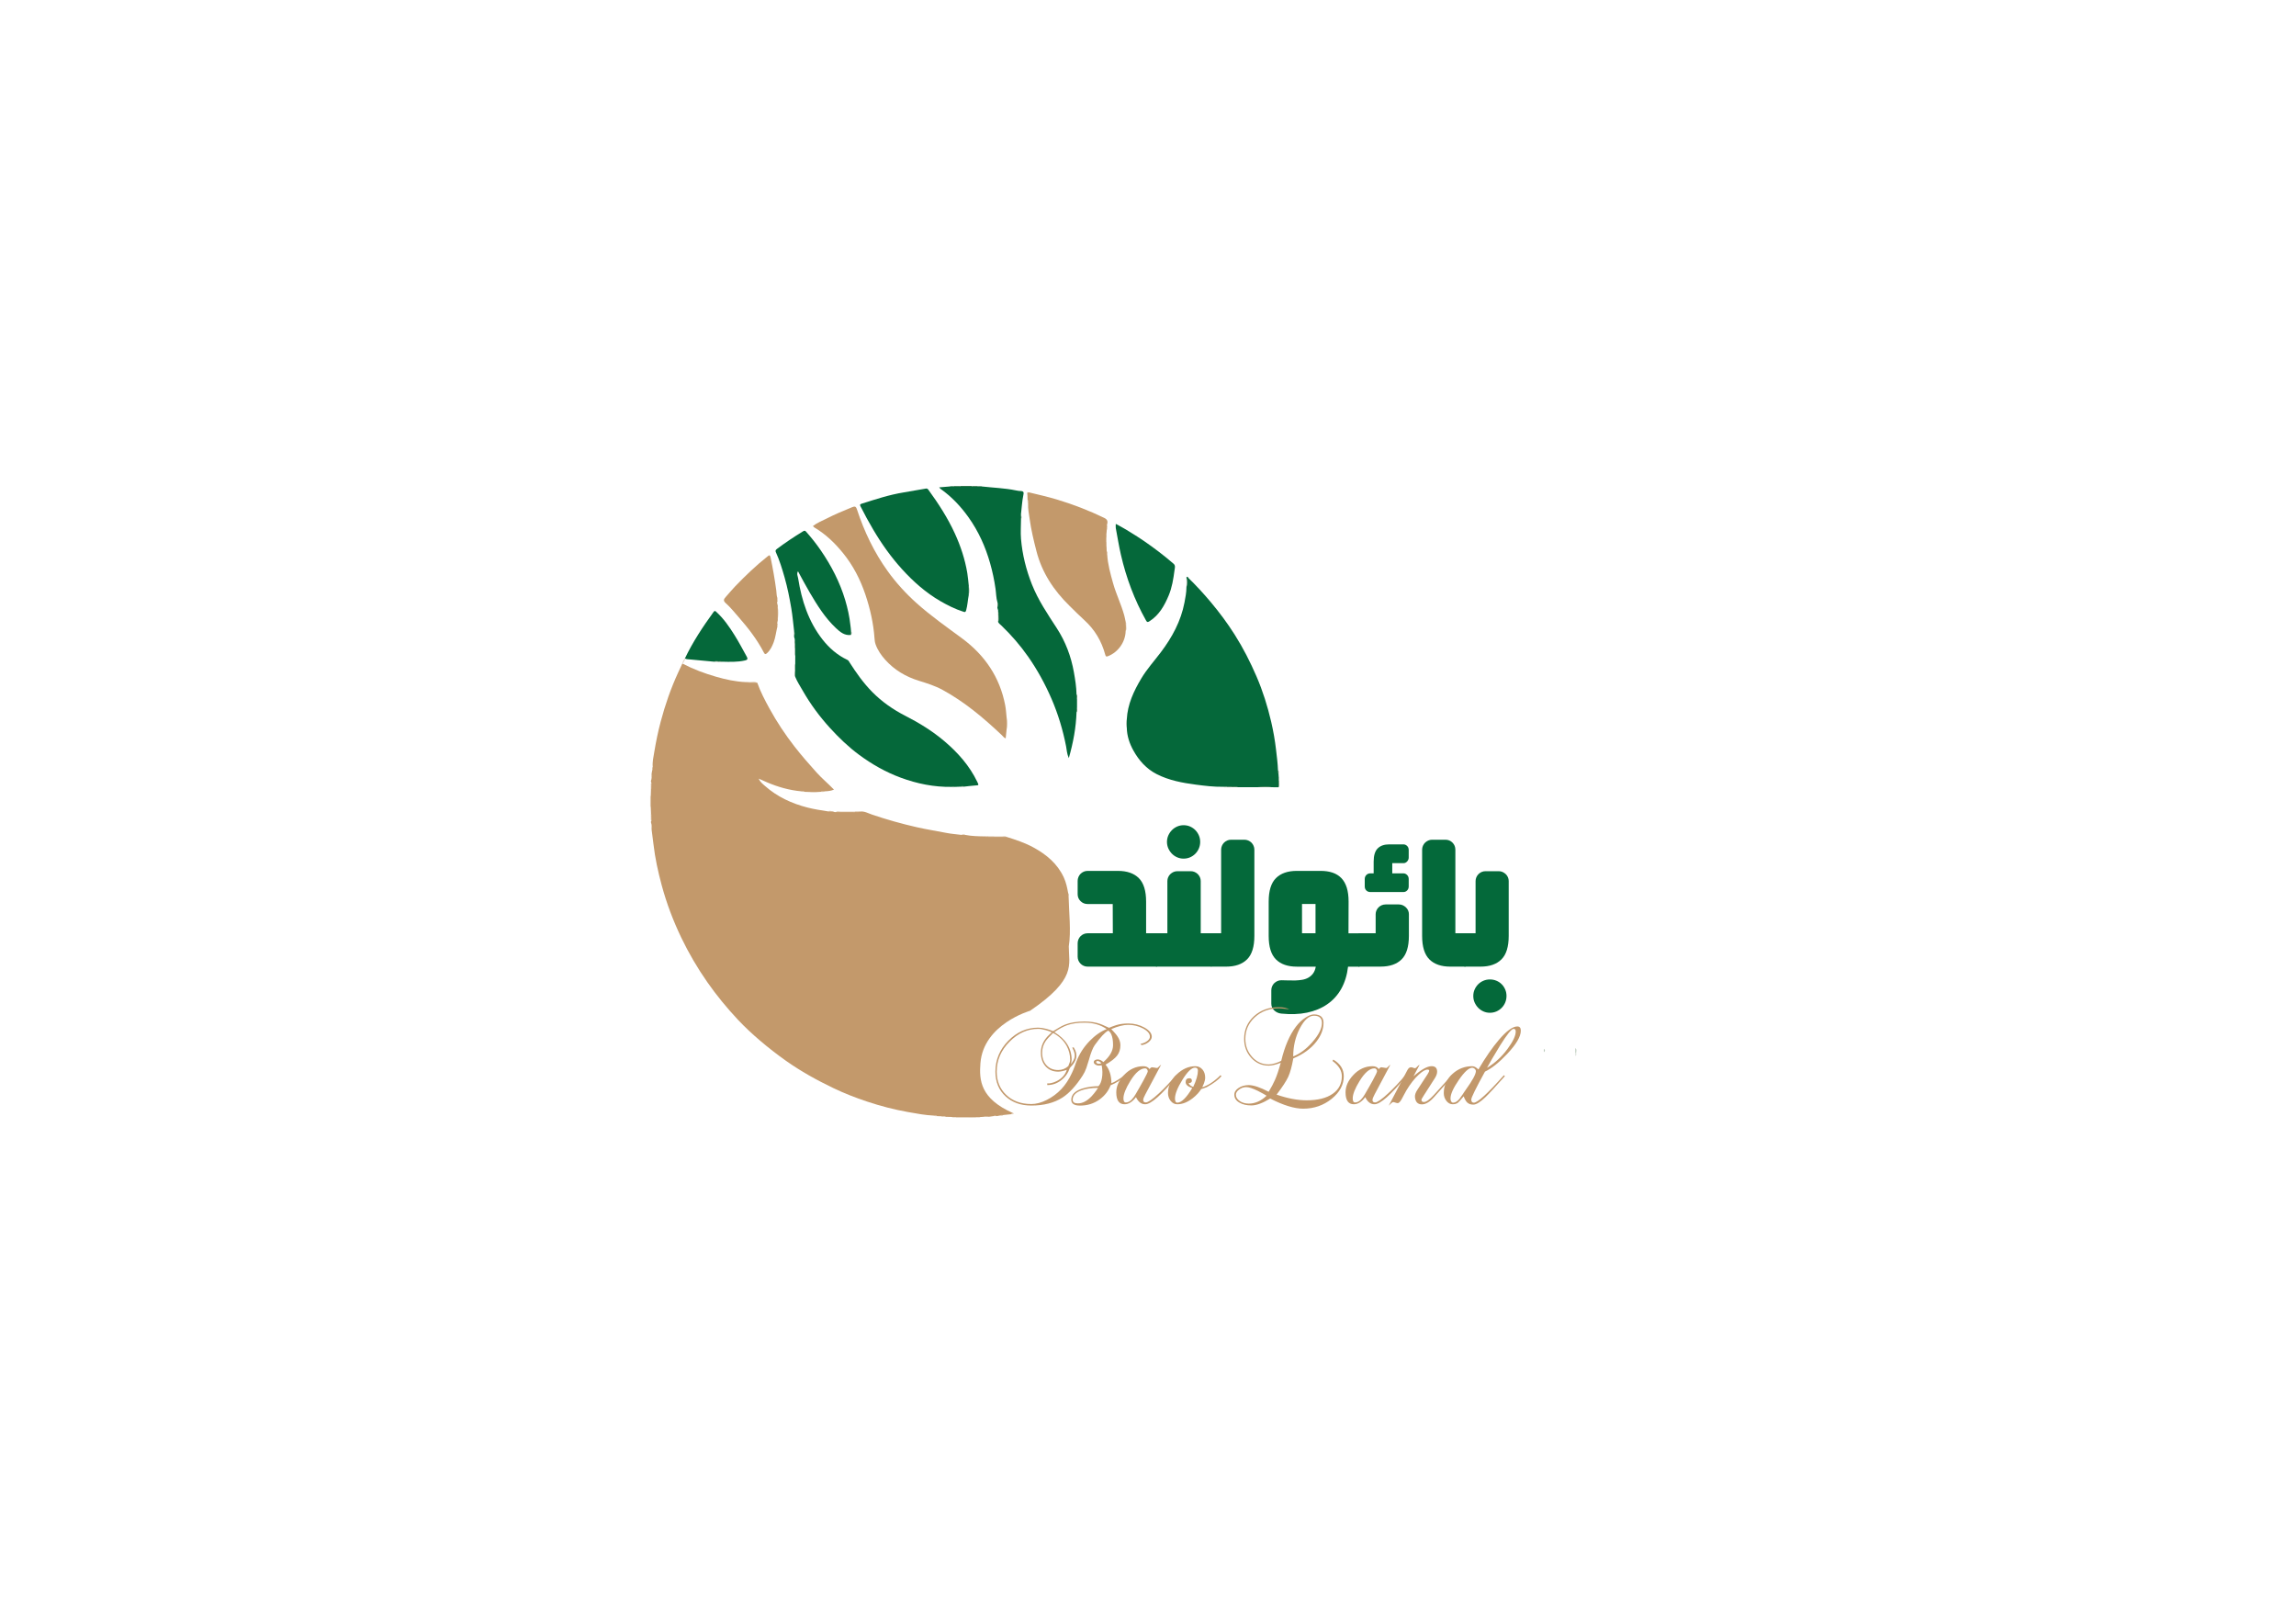 <?xml version="1.0" encoding="utf-8"?>
<!-- Generator: Adobe Illustrator 27.1.1, SVG Export Plug-In . SVG Version: 6.00 Build 0)  -->
<svg version="1.1" id="Layer_1" xmlns="http://www.w3.org/2000/svg" xmlns:xlink="http://www.w3.org/1999/xlink" x="0px" y="0px"
	 viewBox="0 0 841.89 595.28" style="enable-background:new 0 0 841.89 595.28;" xml:space="preserve">
<style type="text/css">
	.st0{fill:#52815C;}
	.st1{fill:#ECE0D1;}
	.st2{fill:#84A085;}
	.st3{fill:#839F84;}
	.st4{fill:#BFCABC;}
	.st5{fill:#B8C5B5;}
	.st6{fill:#C3996B;}
	.st7{fill:#05683A;}
	.st8{fill:#DDC6AA;}
	.st9{fill:#EADCCB;}
	.st10{fill:#50805A;}
	.st11{fill:#ECDFD1;}
	.st12{fill:#B9C6B7;}
	.st13{fill:#BBC7B8;}
	.st14{fill:#DCC3A6;}
	.st15{fill:#BAC7B8;}
	.st16{fill:#ECDFD0;}
	.st17{fill:#BCC8BA;}
	.st18{fill:#E3D4C5;}
	.st19{fill:#85A186;}
	.st20{fill:#51815B;}
	.st21{fill:#D1B08A;}
	.st22{fill:#DDC5A9;}
	.st23{fill:#D2B18C;}
	.st24{fill:#D5B896;}
	.st25{fill:#D6B997;}
	.st26{fill:#E5D3BE;}
	.st27{fill:#53825C;}
	.st28{fill:#E9D9C8;}
	.st29{fill:#819E82;}
	.st30{fill:#7F9D81;}
	.st31{fill:#6B906F;}
	.st32{fill:#D1AF89;}
	.st33{fill:#EBDDCD;}
	.st34{fill:#86A287;}
	.st35{fill:#EDE1D2;}
	.st36{fill:#CFAD86;}
	.st37{fill:#DEC7AC;}
	.st38{fill:#D7BA99;}
	.st39{fill:#E4D2BC;}
	.st40{fill:#4F8059;}
	.st41{fill:#E5D2BD;}
	.st42{fill:#E7D7C4;}
	.st43{fill:#BDC9BA;}
	.st44{fill:#E6D4C0;}
	.st45{fill:#E1CBB3;}
	.st46{fill:#D8BD9D;}
	.st47{fill:#CFAC85;}
	.st48{fill:#D8BC9C;}
	.st49{fill:#D9BE9E;}
	.st50{fill:#56835F;}
	.st51{fill:#BFCBBD;}
	.st52{fill:#E5D4BF;}
	.st53{fill:#E2CEB7;}
	.st54{fill:#4C7E57;}
	.st55{fill:#DFC8AE;}
	.st56{fill:#D6BA99;}
	.st57{fill:#E3D0B9;}
	.st58{fill:#C0CBBD;}
	.st59{fill:#04693A;}
	.st60{fill:#C2986B;}
</style>
<g>
	<path class="st0" d="M352.06,178.14c1.44,0,2.88,0,4.32,0c0.07,0.15,0.04,0.28-0.1,0.37c-1.37,0.34-2.74,0.34-4.11,0
		C352.02,178.42,351.99,178.3,352.06,178.14z"/>
	<path class="st1" d="M238.39,291.76c0.07-0.01,0.14-0.01,0.21-0.01c0.63,1.37,0.66,2.73-0.01,4.1l-0.1,0l-0.1-0.02
		C238.39,294.48,238.39,293.12,238.39,291.76z"/>
	<path class="st2" d="M352.06,178.14c0.01,0.08,0.01,0.15-0.01,0.23c-0.65,0.51-1.34,0.41-2.05,0.14c-0.14-0.1-0.17-0.22-0.09-0.37
		C350.62,178.14,351.34,178.14,352.06,178.14z"/>
	<path class="st3" d="M356.4,178.35c-0.01-0.07-0.02-0.14-0.02-0.21c0.72,0,1.44,0,2.16,0c0.07,0.15,0.04,0.27-0.1,0.37
		C357.73,178.77,357.04,178.88,356.4,178.35z"/>
	<path class="st4" d="M349.9,178.14c0,0.07,0,0.14-0.02,0.21c-0.48,0.43-0.95,0.43-1.43,0c0.02-0.07,0.03-0.14,0.01-0.21
		C348.94,178.14,349.42,178.14,349.9,178.14z"/>
	<path class="st5" d="M358.55,178.34c0-0.07-0.01-0.13-0.02-0.2c0.48,0,0.96,0,1.44,0c0.01,0.07,0.02,0.13,0.02,0.2
		C359.51,178.78,359.03,178.78,358.55,178.34z"/>
	<path class="st6" d="M371.42,408.06c0.08,0.63-0.55,0.12-0.67,0.43c-0.94,0.1-1.89,0.19-2.83,0.29c-0.39,0.2-0.85-0.05-1.23,0.18
		c-0.39,0.07-0.79,0.14-1.18,0.22c-0.41-0.12-0.81-0.13-1.22,0.01c-0.55,0.08-1.11,0.15-1.66,0.23c-0.65-0.11-1.29-0.14-1.93,0.02
		c-0.4,0.02-0.79,0.04-1.19,0.07c-0.58,0.16-1.18,0.04-1.77,0.07c-2.34,0-4.67,0-7.01,0c-0.59-0.04-1.19,0.09-1.78-0.09
		c-0.71-0.02-1.43-0.03-2.14-0.05c-0.54-0.27-1.16,0.05-1.7-0.2c-0.47-0.01-0.94-0.03-1.41-0.04c-0.38-0.24-0.84,0.03-1.22-0.2
		c-3.2-0.14-6.34-0.74-9.49-1.3c-5.15-0.91-10.21-2.23-15.17-3.89c-4.18-1.39-8.29-3-12.27-4.91c-6.04-2.9-11.89-6.13-17.37-10.01
		c-3.32-2.35-6.52-4.84-9.62-7.49c-2.79-2.39-5.47-4.88-7.98-7.55c-4.07-4.34-7.84-8.93-11.25-13.81
		c-3.61-5.17-6.78-10.59-9.51-16.26c-2.98-6.2-5.41-12.62-7.2-19.26c-1.33-4.94-2.43-9.94-3.01-15.03c-0.2-1.75-0.44-3.5-0.67-5.26
		c0.11-0.57,0.15-1.13-0.02-1.69c0.06-0.55-0.53-1.09-0.05-1.66c-0.18-0.37-0.06-0.76-0.09-1.14c-0.04-0.5,0.08-1.01-0.08-1.51
		c-0.03-0.79-0.06-1.59-0.09-2.38c0-1.37,0.01-2.73,0.01-4.1c0.02-0.72,0.05-1.43,0.07-2.15c0.16-0.5,0.04-1.01,0.08-1.51
		c0.03-0.38-0.08-0.77,0.09-1.14c-0.48-0.57,0.11-1.1,0.05-1.66c0.17-0.56,0.13-1.13,0.02-1.7c0.07-0.39,0.15-0.79,0.22-1.18
		c0.23-0.38-0.04-0.84,0.19-1.22c-0.17-1.86,0.26-3.67,0.56-5.47c0.62-3.75,1.38-7.48,2.36-11.16c1.64-6.18,3.72-12.19,6.4-18
		c0.5-1.08,1-2.15,1.5-3.23c0.08-0.12,0.15-0.12,0.22,0.01c3.88,2.02,7.96,3.54,12.15,4.75c3.55,1.02,7.16,1.82,10.88,1.98
		c0.45,0.19,0.92,0.05,1.39,0.09c0.96,0.09,1.94-0.19,2.88,0.16c1.17,3.3,2.8,6.4,4.47,9.45c2.68,4.88,5.76,9.52,9.18,13.92
		c2.58,3.31,5.34,6.46,8.15,9.58c1.95,2.16,4.19,4,6.32,6.22c-1.14,0.48-2.24,0.57-3.34,0.62c-0.47,0.21-1-0.06-1.48,0.18
		c-0.4,0.02-0.79,0.04-1.19,0.07c-0.96,0.13-1.92,0.13-2.88,0c-0.63-0.02-1.27-0.04-1.9-0.06c-0.38-0.24-0.84,0.02-1.22-0.19
		c-4.34-0.4-8.49-1.57-12.49-3.28c-0.97-0.41-1.93-0.85-3.1-1.37c0.54,1.26,1.48,1.95,2.29,2.67c4.51,3.99,9.82,6.45,15.62,7.93
		c2.47,0.63,4.99,1.01,7.5,1.4c0.49-0.11,0.97-0.13,1.46,0.01c0.5-0.07,0.9,0.4,1.41,0.24c0.5-0.17,1.02-0.05,1.52-0.09
		c1.76,0,3.52,0,5.28,0c0.7-0.05,1.4,0.1,2.09-0.09c1.58-0.21,2.91,0.6,4.31,1.08c5.42,1.85,10.92,3.39,16.5,4.66
		c3.6,0.82,7.24,1.37,10.86,2.09c1.81,0.36,3.66,0.48,5.49,0.72c0.49-0.1,0.97-0.14,1.46,0.02c2.3,0.44,4.62,0.49,6.95,0.53
		c0.51,0.19,1.05,0.05,1.57,0.09c0.69,0,1.38,0,2.08,0c1,0,2.01,0,3.01,0c0.5,0.05,1.01-0.1,1.5,0.1c3.38,1.06,6.75,2.17,9.87,3.88
		c4.74,2.59,8.76,5.93,11.09,10.96c0.85,1.84,1.26,3.79,1.61,5.76c0.21,0.48-0.05,1,0.17,1.48c0.1,5.09,0.95,12.59,0.06,18.04
		c-0.01,6.75,2.97,11.94-14.2,23.62c0,0-17.08,4.88-18.2,19.21C359,396.06,359.49,402.77,371.42,408.06"/>
	<path class="st7" d="M468.82,288.62c-0.79,0-1.58-0.01-2.37-0.01c-1.76-0.14-3.52-0.12-5.28-0.01c-2.4,0-4.79,0-7.19,0.01
		c-0.8-0.18-1.62-0.03-2.43-0.08c-0.55,0-1.1,0-1.65,0c-0.48-0.04-0.97,0.08-1.45-0.08c-3.32,0.05-6.62-0.35-9.9-0.78
		c-4.97-0.65-9.9-1.56-14.41-3.86c-3.76-1.92-6.5-4.96-8.54-8.64c-1.44-2.59-2.36-5.33-2.43-8.32c-0.13-1.05-0.13-2.09,0-3.14
		c0.28-5.51,2.54-10.32,5.3-14.95c2.05-3.45,4.75-6.41,7.15-9.59c4.14-5.47,7.39-11.42,8.7-18.27c0.35-1.85,0.71-3.69,0.72-5.57
		c0.17-1.22,0.17-2.43,0-3.65c0.45-0.57,0.61,0.09,0.76,0.25c2.85,2.76,5.52,5.68,8.08,8.72c3.21,3.82,6.18,7.8,8.84,12
		c3.1,4.89,5.72,10.03,8.02,15.36c2.31,5.36,4.04,10.89,5.36,16.55c0.79,3.4,1.4,6.85,1.8,10.34c0.29,2.5,0.62,4.99,0.71,7.5
		c0.23,0.38-0.03,0.84,0.19,1.23c0.03,0.39,0.05,0.79,0.08,1.18c0.14,0.49,0.04,0.99,0.07,1.49
		C468.88,287.06,469.13,287.86,468.82,288.62z"/>
	<path class="st7" d="M291.59,243.33c0-0.95,0.01-1.91,0.01-2.86c-0.2-0.92-0.04-1.85-0.09-2.77c0-0.55,0-1.09,0-1.64
		c-0.04-0.45,0.09-0.91-0.09-1.35c0.12-0.58-0.4-1.07-0.22-1.66c0.11-0.57,0.14-1.13-0.02-1.7c-0.33-2.75-0.56-5.53-1.02-8.26
		c-0.65-3.82-1.4-7.62-2.46-11.35c-0.89-3.13-1.83-6.24-3.18-9.22c-0.21-0.46-0.27-0.81,0.35-1.27c3.09-2.31,6.28-4.44,9.56-6.45
		c0.57-0.35,0.79-0.28,1.15,0.13c1.93,2.17,3.74,4.45,5.38,6.84c3.87,5.64,6.99,11.65,8.96,18.24c0.89,2.99,1.56,6.01,1.89,9.12
		c0.08,0.74,0.22,1.47,0.24,2.22c0.12,0.48,0.19,0.96-0.05,1.43c-2.38,0.3-4.01-1.13-5.54-2.57c-3.95-3.73-6.79-8.3-9.52-12.93
		c-1.5-2.53-2.86-5.15-4.34-7.84c-0.57,0.94-0.06,1.8,0.05,2.55c1.29,8.15,3.78,15.87,8.95,22.47c2.47,3.15,5.46,5.74,9.13,7.47
		c0.42,0.2,0.59,0.6,0.8,0.94c2.46,3.85,5.09,7.57,8.31,10.83c3.55,3.59,7.64,6.44,12.12,8.73c5.11,2.61,9.95,5.59,14.34,9.31
		c4.96,4.22,9.2,8.98,12.04,14.9c0.62,1.28,0.61,1.24-0.77,1.33c-1.36,0.09-2.71,0.28-4.06,0.42c-0.4-0.12-0.81-0.13-1.21,0.01
		c-0.71,0.03-1.43,0.05-2.14,0.08c-0.4,0.13-0.81,0.13-1.21,0c-6.45,0.1-12.66-1.15-18.69-3.38c-5.5-2.04-10.53-4.89-15.25-8.38
		c-3.91-2.89-7.39-6.24-10.64-9.8c-3.85-4.22-7.25-8.82-10.09-13.81c-0.92-1.62-1.96-3.17-2.66-4.91c-0.19-0.65-0.04-1.31-0.09-1.96
		C291.56,245.24,291.42,244.28,291.59,243.33z"/>
	<path class="st6" d="M369.11,267.33c-0.11,1.09-0.22,2.18-0.35,3.38c-0.68-0.28-1.01-0.8-1.42-1.19
		c-6.66-6.3-13.63-12.18-21.73-16.6c-2.79-1.52-5.77-2.44-8.78-3.37c-4.72-1.47-8.89-3.94-12.22-7.65c-1.51-1.68-2.8-3.55-3.56-5.7
		c-0.26-0.73-0.34-1.53-0.4-2.31c-0.39-5.45-1.59-10.73-3.33-15.9c-1.86-5.53-4.5-10.66-8.18-15.19c-2.96-3.65-6.32-6.91-10.41-9.34
		c-0.23-0.14-0.41-0.36-0.66-0.6c1.49-1.18,3.22-1.83,4.82-2.65c3.09-1.58,6.29-2.93,9.51-4.24c0.99-0.4,1.43-0.42,1.82,0.77
		c2.65,8.09,6.29,15.72,11.27,22.64c3.11,4.32,6.69,8.24,10.67,11.8c5.26,4.7,11.02,8.72,16.67,12.9
		c8.3,6.15,13.78,14.2,15.75,24.45c0.3,1.54,0.36,3.13,0.54,4.7C369.26,264.59,369.26,265.96,369.11,267.33z"/>
	<path class="st7" d="M358.55,178.34c0.48,0,0.96,0,1.43,0c4.18,0.48,8.4,0.59,12.54,1.45c0.6,0.12,1.24,0.23,1.85,0.24
		c1.07,0.03,1.04,0.64,0.89,1.36c-0.5,2.37-0.61,4.78-0.9,7.18c-0.01,0.12,0.02,0.24,0.03,0.35c0.12,0.49,0.13,0.97-0.01,1.46
		c-0.01,2.4-0.2,4.81,0,7.18c0.48,5.75,1.87,11.3,4,16.69c2.29,5.78,5.74,10.85,9.09,16.01c3.21,4.93,5.27,10.36,6.3,16.17
		c0.48,2.7,0.91,5.4,0.97,8.15c0.25,0.55-0.04,1.16,0.18,1.71c0,1.04,0,2.07,0,3.11c-0.22,0.55,0.07,1.16-0.18,1.71
		c-0.19,5.63-1.2,11.11-2.83,16.82c-0.72-1.57-0.74-2.98-1-4.31c-1.17-6.01-2.93-11.83-5.35-17.44c-2.34-5.4-5.15-10.55-8.54-15.4
		c-2.91-4.16-6.2-7.96-9.86-11.47c-0.42-0.4-0.93-0.75-1.18-1.3c0.2-0.77,0.04-1.55,0.09-2.33c-0.04-0.51,0.09-1.03-0.09-1.53
		c0.13-0.58-0.4-1.07-0.23-1.66c0.11-0.57,0.15-1.13-0.02-1.7c-0.48-1.62-0.46-3.32-0.7-4.97c-0.45-3.17-1.11-6.27-1.98-9.34
		c-1.71-6.02-4.25-11.67-7.89-16.79c-2.87-4.04-6.24-7.6-10.3-10.48c-0.15-0.11-0.26-0.28-0.49-0.54c1.44-0.12,2.75-0.23,4.06-0.34
		c0.48,0,0.95,0,1.43,0c0.72,0.01,1.44,0.01,2.16,0.02c1.45,0,2.9-0.01,4.35-0.01C357.12,178.35,357.84,178.34,358.55,178.34z"/>
	<path class="st6" d="M405.99,203.32c0.21,3.59,1.18,7.02,2.14,10.46c1.12,4.02,2.99,7.78,4.1,11.81c0.22,0.79,0.35,1.6,0.53,2.4
		c0.17,0.41,0.06,0.84,0.09,1.26c-0.05,0.71,0.11,1.42-0.1,2.12c-0.09,3.98-2.73,7.73-6.44,9.18c-0.61,0.24-0.84,0.23-1.04-0.53
		c-1.33-4.93-3.83-9.18-7.64-12.64c-1.89-1.71-3.68-3.53-5.5-5.31c-5.74-5.62-10.07-12.13-12.1-20.05c-1-3.89-1.94-7.78-2.48-11.74
		c-0.25-1.87-0.67-3.75-0.57-5.66c-0.24-0.46,0.06-1-0.2-1.46c-0.02-0.55-0.04-1.1-0.05-1.66c-0.01-0.43-0.41-1.06,0.52-1
		c3.47,0.83,6.95,1.62,10.37,2.65c5.93,1.79,11.68,4.01,17.26,6.71c1.11,0.54,1.4,1.22,1.09,2.26c-0.1,0.34-0.12,0.59,0.04,0.87
		c-0.24,0.38,0.01,0.84-0.18,1.22c-0.03,0.4-0.06,0.79-0.09,1.19c-0.16,0.57-0.04,1.15-0.08,1.73c0,0.52,0,1.04,0,1.56
		c0.04,0.58-0.09,1.17,0.08,1.74c0.02,0.55,0.04,1.11,0.06,1.66C406.02,202.48,405.76,202.94,405.99,203.32z"/>
	<path class="st7" d="M355.21,218.18c-0.36,1.83-0.43,3.69-0.93,5.51c-0.24,0.87-0.52,0.74-1.11,0.55
		c-2.94-0.94-5.68-2.31-8.33-3.84c-5.37-3.11-9.97-7.19-14.11-11.75c-4.03-4.44-7.5-9.33-10.55-14.5c-1.64-2.78-3.19-5.61-4.64-8.5
		c-0.3-0.61-0.22-0.78,0.36-0.97c5.1-1.62,10.18-3.3,15.49-4.16c2.72-0.44,5.44-0.93,8.15-1.41c0.44-0.08,0.68,0.19,0.89,0.47
		c3.68,5.05,7.07,10.29,9.68,15.98c2.14,4.66,3.74,9.51,4.58,14.58c0.25,1.54,0.36,3.11,0.54,4.66
		C355.33,215.93,355.36,217.06,355.21,218.18z"/>
	<path class="st7" d="M409.13,192.06c2.74,1.43,5.31,3,7.85,4.63c3.6,2.32,7.06,4.85,10.4,7.53c0.98,0.79,1.92,1.63,2.9,2.42
		c0.84,0.68,0.49,1.67,0.38,2.46c-0.41,3.15-0.91,6.32-2.15,9.26c-1.55,3.67-3.46,7.1-6.96,9.36c-0.68,0.44-0.93,0.48-1.34-0.26
		c-4.24-7.56-7.24-15.58-9.19-24.03c-0.75-3.26-1.27-6.55-1.89-9.83C409.06,193.14,409.13,192.65,409.13,192.06z"/>
	<path class="st6" d="M285.2,227.04c0.11,0.64-0.43,1.25-0.06,1.9c-0.25,0.38,0.03,0.84-0.2,1.22c-0.42,1.75-0.59,3.55-1.23,5.25
		c-0.56,1.5-1.23,2.92-2.44,4.03c-0.51,0.47-0.8,0.53-1.17-0.19c-2.47-4.77-5.73-8.98-9.26-13c-1.55-1.76-3-3.61-4.76-5.16
		c-0.97-0.86-0.69-1.45,0.01-2.21c1.18-1.29,2.26-2.66,3.47-3.91c3.73-3.87,7.6-7.59,11.82-10.93c0.72-0.57,0.96-0.73,1.2,0.44
		c0.82,3.96,1.52,7.94,2.06,11.95c0.11,0.81,0.09,1.65,0.29,2.46c0.24,0.47-0.06,1,0.2,1.46c-0.51,0.72,0.23,1.42,0.05,2.14
		C285.33,224,285.31,225.52,285.2,227.04z"/>
	<path class="st7" d="M251.13,241.42c2.89-6.07,6.59-11.65,10.53-17.08c0.4-0.55,0.62-0.37,1-0.01c2.7,2.47,4.75,5.44,6.67,8.51
		c1.61,2.57,3.02,5.25,4.49,7.91c0.52,0.94,0.15,1.2-0.67,1.39c-2.77,0.63-5.58,0.52-8.38,0.45c-0.47-0.18-0.97-0.04-1.45-0.09
		c-0.48,0.04-0.98-0.09-1.45,0.09c-3.33-0.31-6.66-0.61-9.99-0.93c-0.18-0.02-0.36-0.13-0.54-0.19
		C251.25,241.54,251.18,241.53,251.13,241.42z"/>
	<path class="st8" d="M350.61,409.49c2.41,0.01,4.82,0.01,7.23,0.02c0.06,0.05,0.08,0.09,0.05,0.13c-0.03,0.03-0.05,0.05-0.08,0.05
		c-2.39,0-4.78-0.01-7.17-0.01c-0.08-0.03-0.12-0.07-0.1-0.11C350.56,409.52,350.58,409.49,350.61,409.49z"/>
	<path class="st9" d="M313.44,297.75c-1.83-0.01-3.67-0.01-5.5-0.02c-0.08-0.03-0.11-0.07-0.09-0.11c0.02-0.05,0.04-0.07,0.06-0.07
		c1.86,0.01,3.72,0.02,5.58,0.02C313.55,297.65,313.53,297.71,313.44,297.75z"/>
	<path class="st10" d="M461.16,288.6c1.76-0.31,3.52-0.32,5.28,0.01C464.68,288.6,462.92,288.6,461.16,288.6z"/>
	<path class="st11" d="M285.2,227.04c-0.01-1.52-0.01-3.04-0.02-4.56C285.54,224,285.51,225.52,285.2,227.04z"/>
	<path class="st8" d="M369.11,267.33c0-1.37,0-2.74,0-4.11C369.45,264.59,369.45,265.96,369.11,267.33z"/>
	<path class="st12" d="M435.05,211.67c0.36,1.22,0.36,2.43,0,3.65C435.05,214.1,435.05,212.89,435.05,211.67z"/>
	<path class="st13" d="M355.21,218.18c0-1.13,0.01-2.25,0.01-3.38C355.53,215.93,355.55,217.06,355.21,218.18z"/>
	<path class="st14" d="M277.67,250.34c-1.02-0.02-2.04-0.03-3.06-0.05c-0.08-0.03-0.11-0.07-0.09-0.12
		c0.02-0.05,0.04-0.07,0.06-0.07C275.62,250.17,276.68,249.76,277.67,250.34z"/>
	<path class="st15" d="M413.17,263.71c0,1.05,0,2.09,0,3.14C412.84,265.8,412.84,264.75,413.17,263.71z"/>
	<path class="st16" d="M367.64,306.84c-1.03,0-2.06,0-3.09,0c-0.08-0.03-0.12-0.07-0.1-0.11c0.02-0.05,0.04-0.08,0.07-0.08
		c1.05,0,2.1,0,3.15,0c0.07,0.05,0.09,0.1,0.06,0.14C367.69,306.82,367.66,306.84,367.64,306.84z"/>
	<path class="st16" d="M296.9,290.36c0.96,0,1.92,0,2.88,0C298.82,290.69,297.86,290.69,296.9,290.36z"/>
	<path class="st17" d="M291.6,237.61c0,0.95,0,1.91,0.01,2.86c-0.43-0.95-0.14-1.94-0.18-2.91
		C291.5,237.48,291.56,237.5,291.6,237.61z"/>
	<path class="st18" d="M251.13,241.42c0.08,0,0.15,0.02,0.22,0.05c-0.33,0.63-0.65,1.26-0.98,1.89c0,0-0.11-0.02-0.11-0.02
		s-0.11,0.01-0.11,0.01C250.33,242.63,250.62,241.97,251.13,241.42z"/>
	<path class="st12" d="M291.59,243.33c0,0.95,0,1.91-0.01,2.86c-0.03,0.12-0.09,0.13-0.17,0.04
		C291.47,245.27,291.18,244.28,291.59,243.33z"/>
	<path class="st3" d="M366.18,225.63c-0.05,0.8,0.23,1.62-0.18,2.39c0-0.81,0-1.62,0-2.43C366.09,225.5,366.14,225.51,366.18,225.63
		z"/>
	<path class="st19" d="M468.82,288.62c0.02-0.79,0.03-1.59,0.05-2.38c0.09-0.09,0.14-0.08,0.16,0.05
		C468.99,287.07,469.38,287.88,468.82,288.62z"/>
	<path class="st20" d="M451.55,288.44c0.81,0.02,1.64-0.23,2.43,0.16c-0.8,0-1.59,0.01-2.39,0.01c-0.08-0.02-0.11-0.06-0.09-0.1
		C451.51,288.47,451.53,288.44,451.55,288.44z"/>
	<path class="st21" d="M412.74,231.38c0.01-0.74,0.02-1.47,0.02-2.21c0.08-0.07,0.14-0.06,0.19,0.04
		C412.88,229.93,413.19,230.69,412.74,231.38z"/>
	<path class="st22" d="M364.51,306.65c0.01,0.06,0.02,0.13,0.03,0.19c-0.72,0-1.44,0.01-2.16,0.01c-0.08-0.03-0.11-0.07-0.1-0.11
		c0.02-0.05,0.04-0.08,0.06-0.08C363.07,306.65,363.79,306.65,364.51,306.65z"/>
	<path class="st23" d="M313.44,297.75c0.02-0.06,0.03-0.12,0.05-0.18c0.63,0,1.25-0.01,1.88-0.02
		C314.76,297.95,314.09,297.71,313.44,297.75z"/>
	<path class="st3" d="M291.41,246.24c0.06-0.02,0.11-0.03,0.17-0.04c0.01,0.65,0.01,1.31,0.02,1.96
		C291.18,247.55,291.47,246.88,291.41,246.24z"/>
	<path class="st24" d="M360.69,409.44c0.64-0.3,1.28-0.35,1.93-0.02C361.97,409.42,361.33,409.43,360.69,409.44z"/>
	<path class="st25" d="M238.92,283.6c0.34,0.57,0.28,1.13-0.02,1.7C238.91,284.73,238.91,284.17,238.92,283.6z"/>
	<path class="st26" d="M345.1,409.24c0.57,0.01,1.17-0.18,1.7,0.2C346.23,409.43,345.63,409.62,345.1,409.24z"/>
	<path class="st27" d="M394.94,256.29c-0.38-0.54-0.13-1.14-0.18-1.71C395.19,255.11,394.93,255.72,394.94,256.29z"/>
	<path class="st28" d="M377.24,180.5c-0.69,0.06-0.39,0.64-0.52,1C376.38,180.47,376.44,180.34,377.24,180.5z"/>
	<path class="st25" d="M238.9,302.54c0.3,0.56,0.35,1.13,0.02,1.69C238.91,303.67,238.91,303.11,238.9,302.54z"/>
	<path class="st29" d="M451.55,288.44c0.01,0.06,0.03,0.11,0.04,0.17c-0.56,0-1.11,0.01-1.67,0.01c-0.08-0.02-0.11-0.06-0.09-0.1
		c0.01-0.05,0.03-0.07,0.05-0.07C450.43,288.45,450.99,288.45,451.55,288.44z"/>
	<path class="st30" d="M291.6,237.61c-0.06-0.01-0.12-0.03-0.18-0.04c0-0.56,0-1.11,0-1.67c0.09-0.09,0.14-0.08,0.17,0.05
		C291.59,236.5,291.59,237.06,291.6,237.61z"/>
	<path class="st31" d="M365.76,220.8c0.25,0.56,0.4,1.13,0.02,1.7C365.77,221.93,365.76,221.37,365.76,220.8z"/>
	<path class="st8" d="M405.55,198.74c0-0.55,0-1.11,0-1.66c0.05-0.1,0.11-0.11,0.18-0.03c0,0.57,0,1.14,0.01,1.71
		C405.66,198.86,405.6,198.85,405.55,198.74z"/>
	<path class="st31" d="M291.18,231.35c0.24,0.56,0.4,1.13,0.02,1.7C291.19,232.48,291.19,231.91,291.18,231.35z"/>
	<path class="st21" d="M405.73,197.06c-0.06,0.01-0.12,0.02-0.18,0.03c0.06-0.56-0.18-1.16,0.18-1.69
		C405.73,195.95,405.73,196.51,405.73,197.06z"/>
	<path class="st32" d="M405.55,198.74c0.06,0.01,0.12,0.02,0.19,0.03c0,0.55,0,1.11,0,1.66
		C405.35,199.91,405.6,199.31,405.55,198.74z"/>
	<path class="st33" d="M357.81,409.69c0.01-0.06,0.02-0.12,0.03-0.18c0.55,0,1.11,0,1.66,0
		C358.97,409.88,358.37,409.63,357.81,409.69z"/>
	<path class="st27" d="M394.76,261.11c0.05-0.57-0.2-1.17,0.18-1.71C394.93,259.97,395.19,260.58,394.76,261.11z"/>
	<path class="st34" d="M577.74,385.99c0-0.57-0.01-1.14-0.01-1.72c0.42,0.52,0.15,1.11,0.18,1.67
		C577.88,386.06,577.83,386.07,577.74,385.99z"/>
	<path class="st35" d="M350.61,409.49c0.01,0.06,0.02,0.13,0.03,0.19c-0.57-0.04-1.17,0.21-1.7-0.19
		C349.5,409.49,350.05,409.49,350.61,409.49z"/>
	<path class="st26" d="M353.98,306.13c-0.49-0.01-0.97-0.02-1.46-0.02C353.02,305.77,353.5,305.82,353.98,306.13z"/>
	<path class="st36" d="M362.36,306.66c0.01,0.06,0.02,0.13,0.03,0.19c-0.49-0.03-1.01,0.19-1.46-0.19
		C361.41,306.66,361.88,306.66,362.36,306.66z"/>
	<path class="st37" d="M307.92,297.55c0.01,0.06,0.02,0.12,0.03,0.19c-0.49,0-0.98,0-1.47-0.01
		C306.92,297.35,307.43,297.57,307.92,297.55z"/>
	<path class="st32" d="M238.86,288.15c-0.04,0.49,0.18,1.01-0.18,1.45c0-0.47-0.01-0.95-0.01-1.42
		C238.71,288.07,238.78,288.06,238.86,288.15z"/>
	<path class="st15" d="M469.03,286.29c-0.05-0.02-0.11-0.03-0.16-0.05c0.01-0.48,0.01-0.96,0.02-1.44
		C469.24,285.27,469.05,285.78,469.03,286.29z"/>
	<path class="st38" d="M391.83,328.93c-0.34-0.46-0.19-0.98-0.17-1.48C391.98,327.91,391.87,328.42,391.83,328.93z"/>
	<path class="st39" d="M305.07,297.49c-0.49,0-0.97-0.01-1.46-0.01C304.1,297.14,304.58,297.2,305.07,297.49z"/>
	<path class="st40" d="M263.3,242.42c0.5,0.01,1.02-0.2,1.47,0.17c-0.48,0-0.95,0-1.43,0c-0.07-0.02-0.11-0.05-0.09-0.1
		C263.27,242.44,263.28,242.42,263.3,242.42z"/>
	<path class="st3" d="M263.3,242.42c0.01,0.06,0.03,0.11,0.04,0.17c-0.49,0-0.98,0-1.47-0.01
		C262.31,242.19,262.82,242.44,263.3,242.42z"/>
	<path class="st15" d="M449.87,288.45c0.01,0.06,0.02,0.12,0.04,0.17c-0.49-0.02-1.01,0.19-1.46-0.18
		C448.93,288.44,449.4,288.45,449.87,288.45z"/>
	<path class="st3" d="M311.99,232.76c0.02-0.48,0.03-0.95,0.05-1.43C312.35,231.82,312.42,232.3,311.99,232.76z"/>
	<path class="st40" d="M366.18,225.63c-0.06-0.01-0.12-0.03-0.18-0.04c0-0.48,0-0.95,0-1.43
		C366.37,224.61,366.16,225.13,366.18,225.63z"/>
	<path class="st41" d="M285.14,220.35c-0.36-0.45-0.2-0.97-0.2-1.46C285.29,219.33,285.13,219.85,285.14,220.35z"/>
	<path class="st42" d="M370.75,408.49c0.22-0.14,0.45-0.28,0.67-0.43c0.19,0.03,0.59-0.04,0.22,0.32
		C371.4,408.61,371.05,408.51,370.75,408.49z"/>
	<path class="st43" d="M374.39,190.37c0-0.49,0-0.97,0.01-1.46C374.72,189.41,374.7,189.89,374.39,190.37z"/>
	<path class="st44" d="M376.78,183.16c0.36,0.45,0.2,0.96,0.2,1.46C376.62,184.17,376.79,183.65,376.78,183.16z"/>
	<path class="st45" d="M367.64,306.84c0.01-0.06,0.02-0.13,0.02-0.19c0.48,0.02,1-0.19,1.43,0.2
		C368.61,306.85,368.12,306.84,367.64,306.84z"/>
	<path class="st46" d="M300.97,290.3c0.46-0.34,0.97-0.2,1.48-0.18C301.99,290.44,301.47,290.33,300.97,290.3z"/>
	<path class="st32" d="M238.68,298.23c0.36,0.45,0.14,0.97,0.18,1.45c-0.08,0.1-0.14,0.09-0.19-0.03
		C238.67,299.18,238.67,298.71,238.68,298.23z"/>
	<path class="st47" d="M274.59,250.09c0.01,0.06,0.02,0.13,0.03,0.19c-0.41-0.03-0.85,0.15-1.21-0.2
		C273.8,250.09,274.19,250.09,274.59,250.09z"/>
	<path class="st48" d="M239.34,281.2c0,0.42,0.13,0.86-0.19,1.22C239.12,282,239,281.57,239.34,281.2z"/>
	<path class="st49" d="M405.99,203.32c-0.32-0.37-0.2-0.8-0.19-1.22C406.13,202.46,406.01,202.9,405.99,203.32z"/>
	<path class="st20" d="M468.81,283.62c-0.34-0.37-0.17-0.81-0.19-1.23C469.02,282.75,468.79,283.2,468.81,283.62z"/>
	<path class="st50" d="M352.29,288.37c0.4-0.28,0.8-0.31,1.21-0.01C353.1,288.36,352.7,288.36,352.29,288.37z"/>
	<path class="st26" d="M284.94,230.16c-0.01-0.42-0.14-0.86,0.2-1.22C285.14,229.36,285.27,229.8,284.94,230.16z"/>
	<path class="st51" d="M348.93,288.44c0.4,0,0.81,0,1.21,0C349.74,288.75,349.34,288.75,348.93,288.44z"/>
	<path class="st52" d="M405.81,194.21c-0.04-0.42-0.15-0.86,0.18-1.22C406,193.4,406.12,193.84,405.81,194.21z"/>
	<path class="st53" d="M412.95,229.21c-0.06-0.01-0.12-0.03-0.19-0.04c0-0.39-0.01-0.78-0.01-1.18
		C413.08,228.36,412.96,228.79,412.95,229.21z"/>
	<path class="st54" d="M291.59,235.95c-0.06-0.02-0.11-0.03-0.17-0.05c0-0.4,0-0.79,0-1.19
		C291.76,235.08,291.61,235.53,291.59,235.95z"/>
	<path class="st55" d="M238.67,299.66c0.06,0.01,0.13,0.02,0.19,0.03c0,0.4,0,0.8-0.01,1.2
		C238.49,300.52,238.66,300.08,238.67,299.66z"/>
	<path class="st49" d="M366.68,408.96c0.37-0.32,0.81-0.22,1.23-0.18C367.54,409.07,367.1,408.99,366.68,408.96z"/>
	<path class="st39" d="M342.46,409.01c0.42-0.01,0.86-0.14,1.22,0.2C343.26,409.2,342.82,409.34,342.46,409.01z"/>
	<path class="st56" d="M364.28,409.19c0.4-0.27,0.81-0.33,1.22-0.01C365.09,409.18,364.69,409.18,364.28,409.19z"/>
	<path class="st57" d="M293.78,290.11c0.42-0.02,0.86-0.14,1.22,0.19C294.58,290.31,294.14,290.44,293.78,290.11z"/>
	<path class="st55" d="M238.86,288.15c-0.06,0.01-0.13,0.02-0.19,0.03c-0.01-0.42-0.17-0.86,0.18-1.23
		C238.85,287.36,238.85,287.76,238.86,288.15z"/>
	<path class="st3" d="M566.23,384.51c0.31,0.41,0.31,0.82,0,1.23C566.23,385.34,566.23,384.93,566.23,384.51z"/>
	<path class="st58" d="M577.74,385.99c0.06-0.01,0.11-0.03,0.17-0.04c0.02,0.42,0.16,0.86-0.18,1.23
		C577.74,386.78,577.74,386.38,577.74,385.99z"/>
</g>
<g>
	<path class="st59" d="M424.22,342.14v12.24h-25.41c-0.52,0-1-0.1-1.44-0.29c-0.44-0.2-0.83-0.45-1.15-0.78
		c-0.33-0.33-0.58-0.71-0.78-1.15c-0.19-0.44-0.29-0.92-0.29-1.44v-4.91c0-0.49,0.1-0.97,0.29-1.42c0.19-0.45,0.45-0.84,0.78-1.17
		c0.32-0.33,0.71-0.58,1.15-0.78c0.44-0.19,0.92-0.29,1.44-0.29h9.24l-0.04-10.72h-9.2c-1.01,0-1.88-0.35-2.59-1.05
		c-0.71-0.7-1.07-1.56-1.07-2.57v-4.87c0-0.49,0.1-0.97,0.29-1.42c0.19-0.45,0.45-0.84,0.78-1.17c0.32-0.32,0.71-0.58,1.15-0.78
		c0.44-0.2,0.92-0.29,1.44-0.29h11.11c3.33,0,5.88,0.88,7.66,2.65c1.78,1.77,2.67,4.64,2.67,8.61v11.61H424.22z"/>
	<path class="st59" d="M440.28,342.14h3.98v12.24h-20.38v-12.24h4.17v-19.13c0-0.49,0.1-0.96,0.29-1.4c0.19-0.44,0.46-0.82,0.8-1.15
		c0.34-0.33,0.73-0.58,1.17-0.78c0.44-0.19,0.92-0.29,1.44-0.29h4.87c0.49,0,0.97,0.1,1.42,0.29c0.45,0.2,0.84,0.46,1.17,0.78
		c0.32,0.33,0.58,0.71,0.78,1.15c0.2,0.44,0.29,0.91,0.29,1.4V342.14z M440.08,308.66c0,0.83-0.16,1.62-0.47,2.36
		s-0.74,1.39-1.29,1.95c-0.55,0.56-1.19,1-1.93,1.33c-0.74,0.33-1.54,0.49-2.4,0.49c-0.83,0-1.62-0.16-2.36-0.49
		c-0.74-0.32-1.38-0.77-1.93-1.33c-0.54-0.56-0.98-1.21-1.31-1.95c-0.32-0.74-0.49-1.53-0.49-2.36c0-0.83,0.16-1.62,0.49-2.36
		c0.33-0.74,0.76-1.39,1.31-1.95c0.55-0.56,1.19-1,1.93-1.33c0.74-0.32,1.53-0.49,2.36-0.49c0.86,0,1.66,0.16,2.4,0.49
		c0.74,0.33,1.38,0.77,1.93,1.33c0.55,0.56,0.97,1.21,1.29,1.95S440.08,307.83,440.08,308.66z"/>
	<path class="st59" d="M447.76,342.14v-30.63c0-0.49,0.1-0.97,0.29-1.42c0.19-0.45,0.45-0.84,0.78-1.17
		c0.32-0.32,0.71-0.58,1.15-0.78c0.44-0.2,0.92-0.29,1.44-0.29h4.87c0.49,0,0.97,0.1,1.42,0.29c0.45,0.19,0.84,0.46,1.17,0.78
		c0.32,0.33,0.58,0.71,0.78,1.17c0.2,0.46,0.29,0.93,0.29,1.42v31.61c0,3.97-0.9,6.85-2.69,8.61c-1.79,1.77-4.35,2.65-7.68,2.65
		h-5.53v-12.24H447.76z"/>
	<path class="st59" d="M469.82,371.6c-0.99-0.1-1.84-0.49-2.57-1.15c-0.73-0.66-1.09-1.5-1.09-2.51v-4.91c0-0.49,0.1-0.97,0.29-1.42
		c0.2-0.46,0.46-0.84,0.8-1.17c0.34-0.33,0.73-0.58,1.17-0.78c0.44-0.19,0.91-0.29,1.4-0.29c0.78,0,1.61,0.02,2.49,0.06
		c0.88,0.04,1.77,0.04,2.65,0.02c0.88-0.03,1.73-0.11,2.55-0.25c0.82-0.14,1.57-0.4,2.24-0.78c0.67-0.38,1.25-0.89,1.73-1.54
		c0.48-0.65,0.81-1.48,0.99-2.49h-6.94c-3.33,0-5.88-0.88-7.66-2.65c-1.78-1.77-2.67-4.64-2.67-8.61v-12.59
		c0-3.98,0.89-6.85,2.67-8.61c1.78-1.77,4.33-2.65,7.66-2.65h8.69c1.66,0,3.13,0.21,4.4,0.64c1.27,0.43,2.35,1.1,3.23,2.01
		c0.88,0.91,1.54,2.08,1.99,3.51c0.44,1.43,0.66,3.13,0.66,5.11l-0.04,11.61h4.05v12.24h-4.21c-0.36,3.09-1.2,5.79-2.49,8.11
		c-1.3,2.31-3.01,4.2-5.14,5.67c-2.13,1.47-4.62,2.49-7.46,3.08S473.25,371.94,469.82,371.6z M477.42,342.14h4.95v-10.72h-4.95
		V342.14z"/>
	<path class="st59" d="M498.15,342.14h6.27v-6.98c0-0.49,0.1-0.96,0.29-1.38c0.19-0.43,0.45-0.8,0.78-1.13
		c0.32-0.33,0.71-0.58,1.15-0.78c0.44-0.19,0.92-0.29,1.44-0.29h4.87c0.49,0,0.96,0.1,1.4,0.29c0.44,0.2,0.83,0.46,1.17,0.78
		s0.6,0.7,0.8,1.13c0.2,0.43,0.29,0.89,0.29,1.38v7.95c0,3.97-0.89,6.85-2.67,8.61c-1.78,1.77-4.35,2.65-7.7,2.65h-8.11V342.14z
		 M503.69,320.2v-4.33c0-2.23,0.49-3.84,1.48-4.83c0.99-0.99,2.4-1.48,4.25-1.48h5.18c0.52,0,0.97,0.2,1.36,0.58
		s0.58,0.88,0.58,1.48v2.77c0,0.55-0.2,1.03-0.58,1.44c-0.39,0.42-0.84,0.62-1.36,0.62h-4.09v3.74h4.09c0.52,0,0.97,0.2,1.36,0.6
		c0.39,0.4,0.58,0.89,0.58,1.46v2.73c0,0.6-0.2,1.09-0.58,1.48s-0.84,0.58-1.36,0.58h-12.12c-0.6,0-1.09-0.2-1.48-0.58
		s-0.58-0.88-0.58-1.48v-2.73c0-0.57,0.2-1.06,0.58-1.46c0.39-0.4,0.88-0.6,1.48-0.6H503.69z"/>
	<path class="st59" d="M533.66,342.14h3.7v12.24h-5.57c-3.33,0-5.88-0.88-7.66-2.65c-1.78-1.77-2.67-4.64-2.67-8.61v-31.61
		c0-0.49,0.1-0.97,0.29-1.42c0.2-0.45,0.46-0.84,0.8-1.17c0.34-0.32,0.73-0.58,1.17-0.78c0.44-0.2,0.91-0.29,1.4-0.29h4.87
		c1.04,0,1.91,0.36,2.61,1.07c0.7,0.71,1.05,1.58,1.05,2.59V342.14z"/>
	<path class="st59" d="M536.97,342.14h4.09v-19.13c0-0.49,0.1-0.96,0.29-1.4c0.19-0.44,0.45-0.82,0.78-1.15
		c0.32-0.33,0.71-0.58,1.15-0.78c0.44-0.19,0.92-0.29,1.44-0.29h4.83c0.49,0,0.96,0.1,1.4,0.29c0.44,0.2,0.83,0.46,1.17,0.78
		s0.6,0.71,0.8,1.15c0.2,0.44,0.29,0.91,0.29,1.4v20.11c0,3.97-0.89,6.85-2.67,8.61c-1.78,1.77-4.33,2.65-7.66,2.65h-5.92V342.14z
		 M552.4,365.13c0,0.86-0.16,1.66-0.47,2.4c-0.31,0.74-0.74,1.39-1.29,1.95c-0.55,0.56-1.19,1-1.93,1.33
		c-0.74,0.32-1.54,0.49-2.4,0.49c-0.83,0-1.62-0.16-2.36-0.49c-0.74-0.33-1.38-0.77-1.93-1.33c-0.54-0.56-0.98-1.21-1.31-1.95
		s-0.49-1.54-0.49-2.4c0-0.83,0.16-1.62,0.49-2.36s0.76-1.38,1.31-1.93c0.55-0.55,1.19-0.97,1.93-1.29
		c0.74-0.31,1.53-0.47,2.36-0.47c0.86,0,1.66,0.16,2.4,0.47c0.74,0.31,1.38,0.74,1.93,1.29c0.54,0.54,0.97,1.19,1.29,1.93
		C552.25,363.52,552.4,364.3,552.4,365.13z"/>
</g>
<g>
	<path class="st60" d="M421.17,382.04c-0.74,0.59-1.59,0.97-2.57,1.12l-0.45-0.43c1.04-0.22,1.89-0.58,2.55-1.1
		c0.63-0.49,0.95-1.01,0.95-1.56c0-1.11-0.85-2.12-2.55-3.03c-1.67-0.88-3.48-1.32-5.43-1.32c-1.7,0-3.76,0.52-6.19,1.56l0.52,0.56
		l0.56,0.61c0.45,0.49,0.81,0.93,1.08,1.32c0.79,1.12,1.19,2.26,1.19,3.4c0,1.51-0.4,2.79-1.21,3.83c-0.78,1.02-2.19,2.13-4.24,3.31
		c1.43,1.73,2.14,4,2.14,6.81c0.55-0.17,1.31-0.56,2.29-1.17c1.04-0.63,1.87-1.23,2.49-1.79l0.35,0.37
		c-1.69,1.44-3.49,2.56-5.41,3.35c-0.79,2.06-2.11,3.77-3.96,5.13c-2.15,1.59-4.64,2.36-7.46,2.31c-2-0.04-3.01-0.75-3.01-2.12
		c0-1.86,1.33-3.23,4-4.11c0.97-0.32,2.06-0.55,3.29-0.71c0.95-0.12,1.84-0.17,2.66-0.17c0.63-0.59,1.07-1.59,1.3-2.99
		c0.25-1.44,0.22-2.99-0.09-4.65c-0.3,0.06-0.69,0.09-1.17,0.09c-0.35,0-0.71-0.12-1.1-0.35c-0.43-0.27-0.65-0.58-0.65-0.93
		c0-0.32,0.17-0.57,0.52-0.76c0.27-0.14,0.57-0.22,0.89-0.22c0.71,0,1.41,0.32,2.12,0.97c2.37-2.06,3.55-4.13,3.55-6.21
		c0-1.69-0.22-3.01-0.65-3.96c-0.16-0.36-0.35-0.66-0.58-0.91c-0.16-0.19-0.34-0.34-0.54-0.45c-1.18,0.59-2.83,2.37-4.95,5.32
		c-0.71,1.02-1.42,2.83-2.14,5.43c-0.38,1.3-0.69,2.28-0.93,2.94c-0.39,1.08-0.84,2.01-1.36,2.79c-2.44,3.78-4.92,6.47-7.44,8.09
		c-3.03,1.93-6.82,2.9-11.38,2.9c-3.84,0-6.97-1.12-9.41-3.35c-2.51-2.29-3.76-5.32-3.76-9.08c0-4.33,1.57-8.1,4.71-11.31
		c3.13-3.21,6.79-4.82,10.97-4.82c0.85,0,1.83,0.14,2.94,0.43c0.89,0.23,1.75,0.52,2.55,0.87l1.06-0.65l1.04-0.63
		c0.82-0.48,1.57-0.85,2.25-1.12c1.89-0.76,4.28-1.15,7.18-1.15c2.15,0,4.06,0.3,5.73,0.89c0.53,0.19,1.13,0.44,1.8,0.76l0.76,0.35
		l0.67,0.3l0.58-0.22l0.63-0.26c0.55-0.22,1.04-0.39,1.49-0.52c1.33-0.39,2.77-0.58,4.33-0.58c2.18,0,4.16,0.5,5.95,1.49
		c1.8,1.01,2.7,2.13,2.7,3.37C422.32,380.77,421.93,381.42,421.17,382.04z M397.68,374.93c-2.54,0-4.67,0.31-6.4,0.93
		c-1.3,0.45-2.86,1.29-4.67,2.53c4.22,2.59,6.34,5.99,6.34,10.19c0,0.06-0.07,0.58-0.22,1.56l0.48-0.76l0.43-0.71
		c0.29-0.53,0.44-1.08,0.45-1.64c0.01-0.5-0.09-1.05-0.32-1.64l-0.3-0.69l-0.15-0.32l-0.15-0.3l0.5-0.13l0.3,0.54
		c0.14,0.23,0.25,0.44,0.33,0.63c0.23,0.53,0.36,1.16,0.39,1.88c0,1.43-0.8,2.93-2.4,4.52c-0.61,1.83-1.66,3.33-3.16,4.5
		c-1.54,1.2-3.25,1.79-5.13,1.79v-0.63c0.38,0.07,0.87,0.04,1.49-0.11c0.72-0.16,1.42-0.42,2.1-0.78c1.8-0.94,3-2.29,3.59-4.07
		c-1.3,0.45-2.35,0.67-3.16,0.67c-1.93,0-3.48-0.66-4.65-1.97c-1.14-1.28-1.71-2.95-1.71-5c0-1.83,0.55-3.5,1.67-5.02
		c0.38-0.52,0.82-1.02,1.34-1.51l0.3-0.28l0.28-0.24c0.23-0.2,0.38-0.33,0.43-0.39c-0.5-0.27-1.25-0.55-2.23-0.82
		c-1.1-0.3-2.03-0.46-2.79-0.46c-3.85,0-7.33,1.55-10.43,4.65c-3.17,3.17-4.76,6.85-4.76,11.03c0,3.43,1.14,6.25,3.42,8.46
		c2.34,2.28,5.42,3.42,9.26,3.42c1.79,0,3.68-0.5,5.67-1.51c1.99-1,3.78-2.32,5.36-3.98c1.48-1.57,2.76-3.51,3.83-5.82
		c0.36-0.75,0.71-1.58,1.04-2.49l0.19-0.52l0.15-0.45c0.13-0.35,0.22-0.59,0.28-0.74c1.07-2.83,2.69-5.36,4.87-7.61
		c1.99-2.05,4.07-3.5,6.25-4.35C403.57,375.71,400.87,374.93,397.68,374.93z M391.15,383.51c-1.05-1.96-2.72-3.57-5-4.82
		c-1.37,1.33-2.3,2.36-2.79,3.09c-0.82,1.25-1.23,2.65-1.23,4.17c0,1.92,0.55,3.46,1.64,4.63c1.07,1.14,2.48,1.71,4.24,1.71
		c1.41,0,2.65-0.48,3.72-1.45c0.45-1.02,0.67-1.78,0.67-2.27C392.4,386.74,391.98,385.06,391.15,383.51z M396.66,399.69
		c-2.22,0.76-3.33,1.93-3.33,3.5c0,0.88,0.62,1.32,1.86,1.32c1.7,0.04,3.41-0.84,5.13-2.66c0.29-0.32,0.58-0.66,0.89-1.04
		c0.23-0.27,0.46-0.58,0.69-0.91l0.28-0.39l0.11-0.17l0.11-0.15c0.13-0.19,0.21-0.3,0.24-0.35
		C400.35,398.82,398.36,399.1,396.66,399.69z M402.46,388.99c-0.35,0-0.52,0.13-0.52,0.39c0,0.16,0.1,0.3,0.3,0.43
		c0.19,0.13,0.38,0.2,0.56,0.2c0.33,0,0.68-0.07,1.04-0.2C403.4,389.26,402.94,388.99,402.46,388.99z"/>
	<path class="st60" d="M419.92,404.84c-1.44,0-2.57-0.87-3.38-2.62c-1.3,1.74-2.7,2.62-4.2,2.62c-2.02,0-3.03-1.46-3.03-4.39
		c0-2.18,0.93-4.27,2.79-6.27c2.03-2.19,4.41-3.29,7.14-3.29c1.01,0,1.77,0.35,2.27,1.06c0.32-0.45,0.63-0.67,0.93-0.67
		c0.17,0,0.48,0.04,0.93,0.13l0.48,0.09c0.17,0.03,0.32,0.04,0.45,0.04c0.12,0,0.34-0.17,0.67-0.52l0.41-0.41
		c0.14-0.13,0.27-0.22,0.37-0.26l-5.8,10.9c-0.5,0.92-0.76,1.6-0.76,2.03c0,0.59,0.32,0.89,0.97,0.89c0.78,0,2.34-1.08,4.69-3.24
		c2.18-2,4.29-4.25,6.34-6.73l0.37,0.33C425.95,401.4,422.06,404.84,419.92,404.84z M420.61,392.04c-0.17-0.25-0.4-0.37-0.69-0.37
		c-1.73,0-3.54,1.53-5.43,4.59c-1.7,2.75-2.55,4.9-2.55,6.45c0,0.98,0.29,1.47,0.89,1.47c0.72,0,1.42-0.34,2.1-1.02
		c0.26-0.26,0.53-0.58,0.8-0.95c0.19-0.26,0.39-0.58,0.61-0.95c0.55-0.94,1.04-1.78,1.47-2.53c0.58-0.99,1.07-1.87,1.47-2.62
		c1.05-1.93,1.58-3.05,1.58-3.35C420.84,392.48,420.77,392.24,420.61,392.04z"/>
	<path class="st60" d="M442.45,398.59c-0.94,0.36-1.6,0.58-1.99,0.67c-0.3,0.49-0.71,1.03-1.23,1.62c-0.62,0.68-1.28,1.28-1.99,1.82
		c-1.86,1.43-3.71,2.14-5.56,2.14c-1,0-1.82-0.44-2.49-1.32c-0.61-0.81-0.91-1.75-0.91-2.81c0-2.49,1.06-4.77,3.18-6.81
		c2.09-2,4.38-3.01,6.86-3.01c1.02,0,1.88,0.39,2.57,1.17c0.68,0.79,1.02,1.79,1.02,2.98c0,0.65-0.14,1.33-0.41,2.05
		c-0.09,0.22-0.2,0.49-0.35,0.82l-0.17,0.35l-0.13,0.33c0.3-0.06,0.75-0.22,1.34-0.5c1.05-0.48,2.1-1.12,3.14-1.95
		c0.4-0.3,0.81-0.64,1.23-1.02c0.29-0.26,0.61-0.57,0.97-0.93l0.37,0.33C446.84,395.81,445.02,397.16,442.45,398.59z M438.19,391.41
		c-1.25,0-2.81,1.51-4.67,4.52c-1.79,2.91-2.68,5.18-2.68,6.81c0,1.01,0.28,1.51,0.84,1.51c1.53,0,3.36-1.79,5.49-5.36
		c-1.62-0.52-2.42-1.24-2.42-2.16c0-0.95,0.45-1.43,1.36-1.43c0.62,0,0.93,0.31,0.93,0.93c0,0.53-0.4,0.83-1.19,0.89
		c0.1,0.32,0.35,0.61,0.74,0.89c0.35,0.25,0.66,0.4,0.95,0.45c1.14-2.45,1.71-4.43,1.71-5.95
		C439.25,391.78,438.9,391.41,438.19,391.41z"/>
	<path class="st60" d="M488.29,402.85c-3,2.41-6.47,3.61-10.43,3.61c-3.26,0-7.3-1.24-12.11-3.72c-2.75,1.69-5.05,2.53-6.9,2.53
		c-1.73,0-3.17-0.33-4.33-1c-1.28-0.72-1.92-1.7-1.92-2.94c0-0.97,0.53-1.8,1.6-2.49c1.04-0.68,2.26-1.02,3.68-1.02
		c1.77,0,4.21,0.82,7.31,2.44c1.04-1.72,1.8-3.15,2.29-4.3c0.71-1.59,1.42-3.7,2.14-6.34c-1.77,0.71-3.24,1.06-4.39,1.06
		c-2.58,0-4.74-0.97-6.49-2.92c-1.7-1.9-2.55-4.2-2.55-6.9c0-3.33,1.21-6.1,3.63-8.31c2.42-2.21,5.45-3.31,9.08-3.31
		c1.63,0,2.91,0.27,3.85,0.8l-0.93-0.11l-0.99-0.11c-0.78-0.09-1.42-0.13-1.93-0.13c-3.53,0-6.47,1.1-8.82,3.29
		c-2.29,2.13-3.44,4.76-3.44,7.87c0,2.51,0.79,4.68,2.38,6.51c1.66,1.92,3.73,2.88,6.21,2.88c0.63,0,1.43-0.14,2.38-0.43
		c0.89-0.27,1.62-0.58,2.19-0.91c1.28-5.29,3.07-9.45,5.36-12.48c1.07-1.41,2.25-2.54,3.55-3.37c1.18-0.76,2.21-1.15,3.09-1.15
		c2.34,0,3.5,1.03,3.5,3.09c0,2.37-0.88,4.67-2.64,6.92c-1.99,2.55-4.8,4.59-8.44,6.12c-0.52,2.94-1.14,5.2-1.86,6.77
		c-0.71,1.53-2.13,3.7-4.26,6.51c3.98,1.38,7.66,2.08,11.03,2.08c4.11,0,7.3-0.81,9.58-2.42c2.21-1.56,3.31-3.7,3.31-6.42
		c0-2.05-1.14-3.91-3.42-5.58l0.28-0.5c2.57,1.5,3.85,3.53,3.85,6.08C492.74,397.68,491.26,400.44,488.29,402.85z M463.95,401.42
		c-0.25-0.14-0.49-0.29-0.74-0.43c-0.69-0.39-1.36-0.74-1.99-1.06c-1.88-0.92-3.3-1.38-4.28-1.38c-0.94,0-1.79,0.3-2.57,0.89
		c-0.79,0.58-1.19,1.21-1.19,1.9c0,0.88,0.45,1.64,1.36,2.29c0.94,0.65,2.06,0.97,3.37,0.97c2.31,0,4.48-0.96,6.51-2.88
		C464.3,401.64,464.14,401.54,463.95,401.42z M481.8,372.37c-1.83,0-3.55,1.54-5.17,4.61c-1.63,3.14-2.44,6.58-2.44,10.32
		c2.44-0.94,4.79-2.7,7.05-5.28c2.32-2.64,3.48-4.98,3.48-7.01C484.72,373.25,483.74,372.37,481.8,372.37z"/>
	<path class="st60" d="M503.99,404.84c-1.44,0-2.57-0.87-3.38-2.62c-1.3,1.74-2.7,2.62-4.2,2.62c-2.02,0-3.03-1.46-3.03-4.39
		c0-2.18,0.93-4.27,2.79-6.27c2.03-2.19,4.41-3.29,7.14-3.29c1.01,0,1.77,0.35,2.27,1.06c0.32-0.45,0.63-0.67,0.93-0.67
		c0.17,0,0.48,0.04,0.93,0.13l0.48,0.09c0.17,0.03,0.32,0.04,0.45,0.04c0.12,0,0.34-0.17,0.67-0.52l0.41-0.41
		c0.14-0.13,0.27-0.22,0.37-0.26l-5.8,10.9c-0.5,0.92-0.76,1.6-0.76,2.03c0,0.59,0.32,0.89,0.97,0.89c0.78,0,2.34-1.08,4.69-3.24
		c2.18-2,4.29-4.25,6.34-6.73l0.37,0.33C510.02,401.4,506.14,404.84,503.99,404.84z M504.68,392.04c-0.17-0.25-0.4-0.37-0.69-0.37
		c-1.73,0-3.54,1.53-5.43,4.59c-1.7,2.75-2.55,4.9-2.55,6.45c0,0.98,0.29,1.47,0.89,1.47c0.72,0,1.42-0.34,2.1-1.02
		c0.26-0.26,0.53-0.58,0.8-0.95c0.19-0.26,0.39-0.58,0.61-0.95c0.55-0.94,1.04-1.78,1.47-2.53c0.58-0.99,1.07-1.87,1.47-2.62
		c1.05-1.93,1.58-3.05,1.58-3.35C504.92,392.48,504.84,392.24,504.68,392.04z"/>
	<path class="st60" d="M525.86,402.18c-1.59,1.8-3.08,2.7-4.48,2.7c-1.54,0-2.39-0.9-2.55-2.7c-0.06-0.79,0.25-1.69,0.93-2.7
		l3.68-5.62c0.4-0.65,0.61-1.1,0.61-1.34c0-0.26-0.22-0.39-0.65-0.39c-0.76,0-1.8,0.6-3.11,1.79c-1.6,1.44-3.14,3.4-4.61,5.86
		c-0.27,0.45-0.59,1.02-0.95,1.73l-0.41,0.78l-0.37,0.69c-0.55,0.97-1.03,1.45-1.45,1.45c-0.2,0-0.49-0.07-0.87-0.2
		c-0.36-0.13-0.62-0.19-0.78-0.19c-0.27,0-0.82,0.44-1.64,1.32l6.83-13.02c0.38-0.71,0.81-1.06,1.32-1.06
		c0.27,0,0.55,0.06,0.84,0.17l0.32,0.13c0.12,0.03,0.25,0.04,0.39,0.04c0.13,0,0.36-0.17,0.69-0.52l0.22-0.22l0.22-0.22
		c0.19-0.14,0.35-0.25,0.5-0.32l-2.25,4.26c2.83-2.48,5.04-3.72,6.64-3.72c1.36,0,2.03,0.68,2.03,2.03c0,0.71-0.28,1.5-0.84,2.38
		l-4.11,6.42c-0.53,0.81-0.8,1.31-0.8,1.51c0,0.53,0.31,0.8,0.93,0.8c0.84,0,2.06-0.89,3.68-2.66l6.51-7.18l0.37,0.33
		C532.04,395.29,529.77,397.84,525.86,402.18z"/>
	<path class="st60" d="M552.66,386.37c-3.01,3.19-5.73,5.36-8.16,6.51c-3.34,6.09-5.02,9.5-5.02,10.23c0,0.76,0.32,1.15,0.95,1.15
		c1.37,0,5.04-3.35,11.01-10.06l0.37,0.33c-3.56,4.01-5.95,6.59-7.16,7.74c-1.89,1.8-3.36,2.7-4.41,2.7c-0.94,0-1.67-0.25-2.21-0.74
		c-0.48-0.43-0.92-1.2-1.34-2.31c-1.07,1.3-1.75,2.06-2.03,2.29c-0.5,0.42-1.17,0.63-1.99,0.63c-0.92,0-1.71-0.43-2.36-1.3
		c-0.61-0.82-0.91-1.75-0.91-2.79c0-2.78,1.08-5.15,3.24-7.09c2.06-1.85,4.46-2.77,7.2-2.77c0.71,0,1.46,0.4,2.25,1.19
		c2.67-4.51,5.19-8.15,7.57-10.92c2.77-3.23,5-4.85,6.71-4.85c0.85,0,1.28,0.51,1.28,1.54
		C557.65,380.01,555.99,382.85,552.66,386.37z M540.74,391.84c-0.3-0.26-0.6-0.39-0.89-0.39c-1.24,0-2.89,1.5-4.95,4.5
		c-2.02,2.94-3.03,5.19-3.03,6.75c0,0.42,0.07,0.77,0.22,1.06c0.19,0.33,0.44,0.5,0.76,0.5c0.76,0,1.54-0.48,2.34-1.45
		c0.27-0.35,0.64-0.86,1.1-1.54l0.58-0.89l0.63-0.91c2.45-3.4,3.68-5.67,3.68-6.81C541.17,392.38,541.03,392.1,540.74,391.84z
		 M554.99,377.2c-0.75,0-2.38,2-4.89,6.01c-0.85,1.36-1.8,2.94-2.86,4.76c-0.36,0.62-0.74,1.3-1.15,2.03
		c-0.13,0.23-0.29,0.51-0.48,0.84l-0.19,0.35l-0.17,0.3c2.93-1.76,5.47-4.12,7.63-7.09c1.93-2.64,2.9-4.71,2.9-6.23
		C555.79,377.52,555.53,377.2,554.99,377.2z"/>
</g>
</svg>
